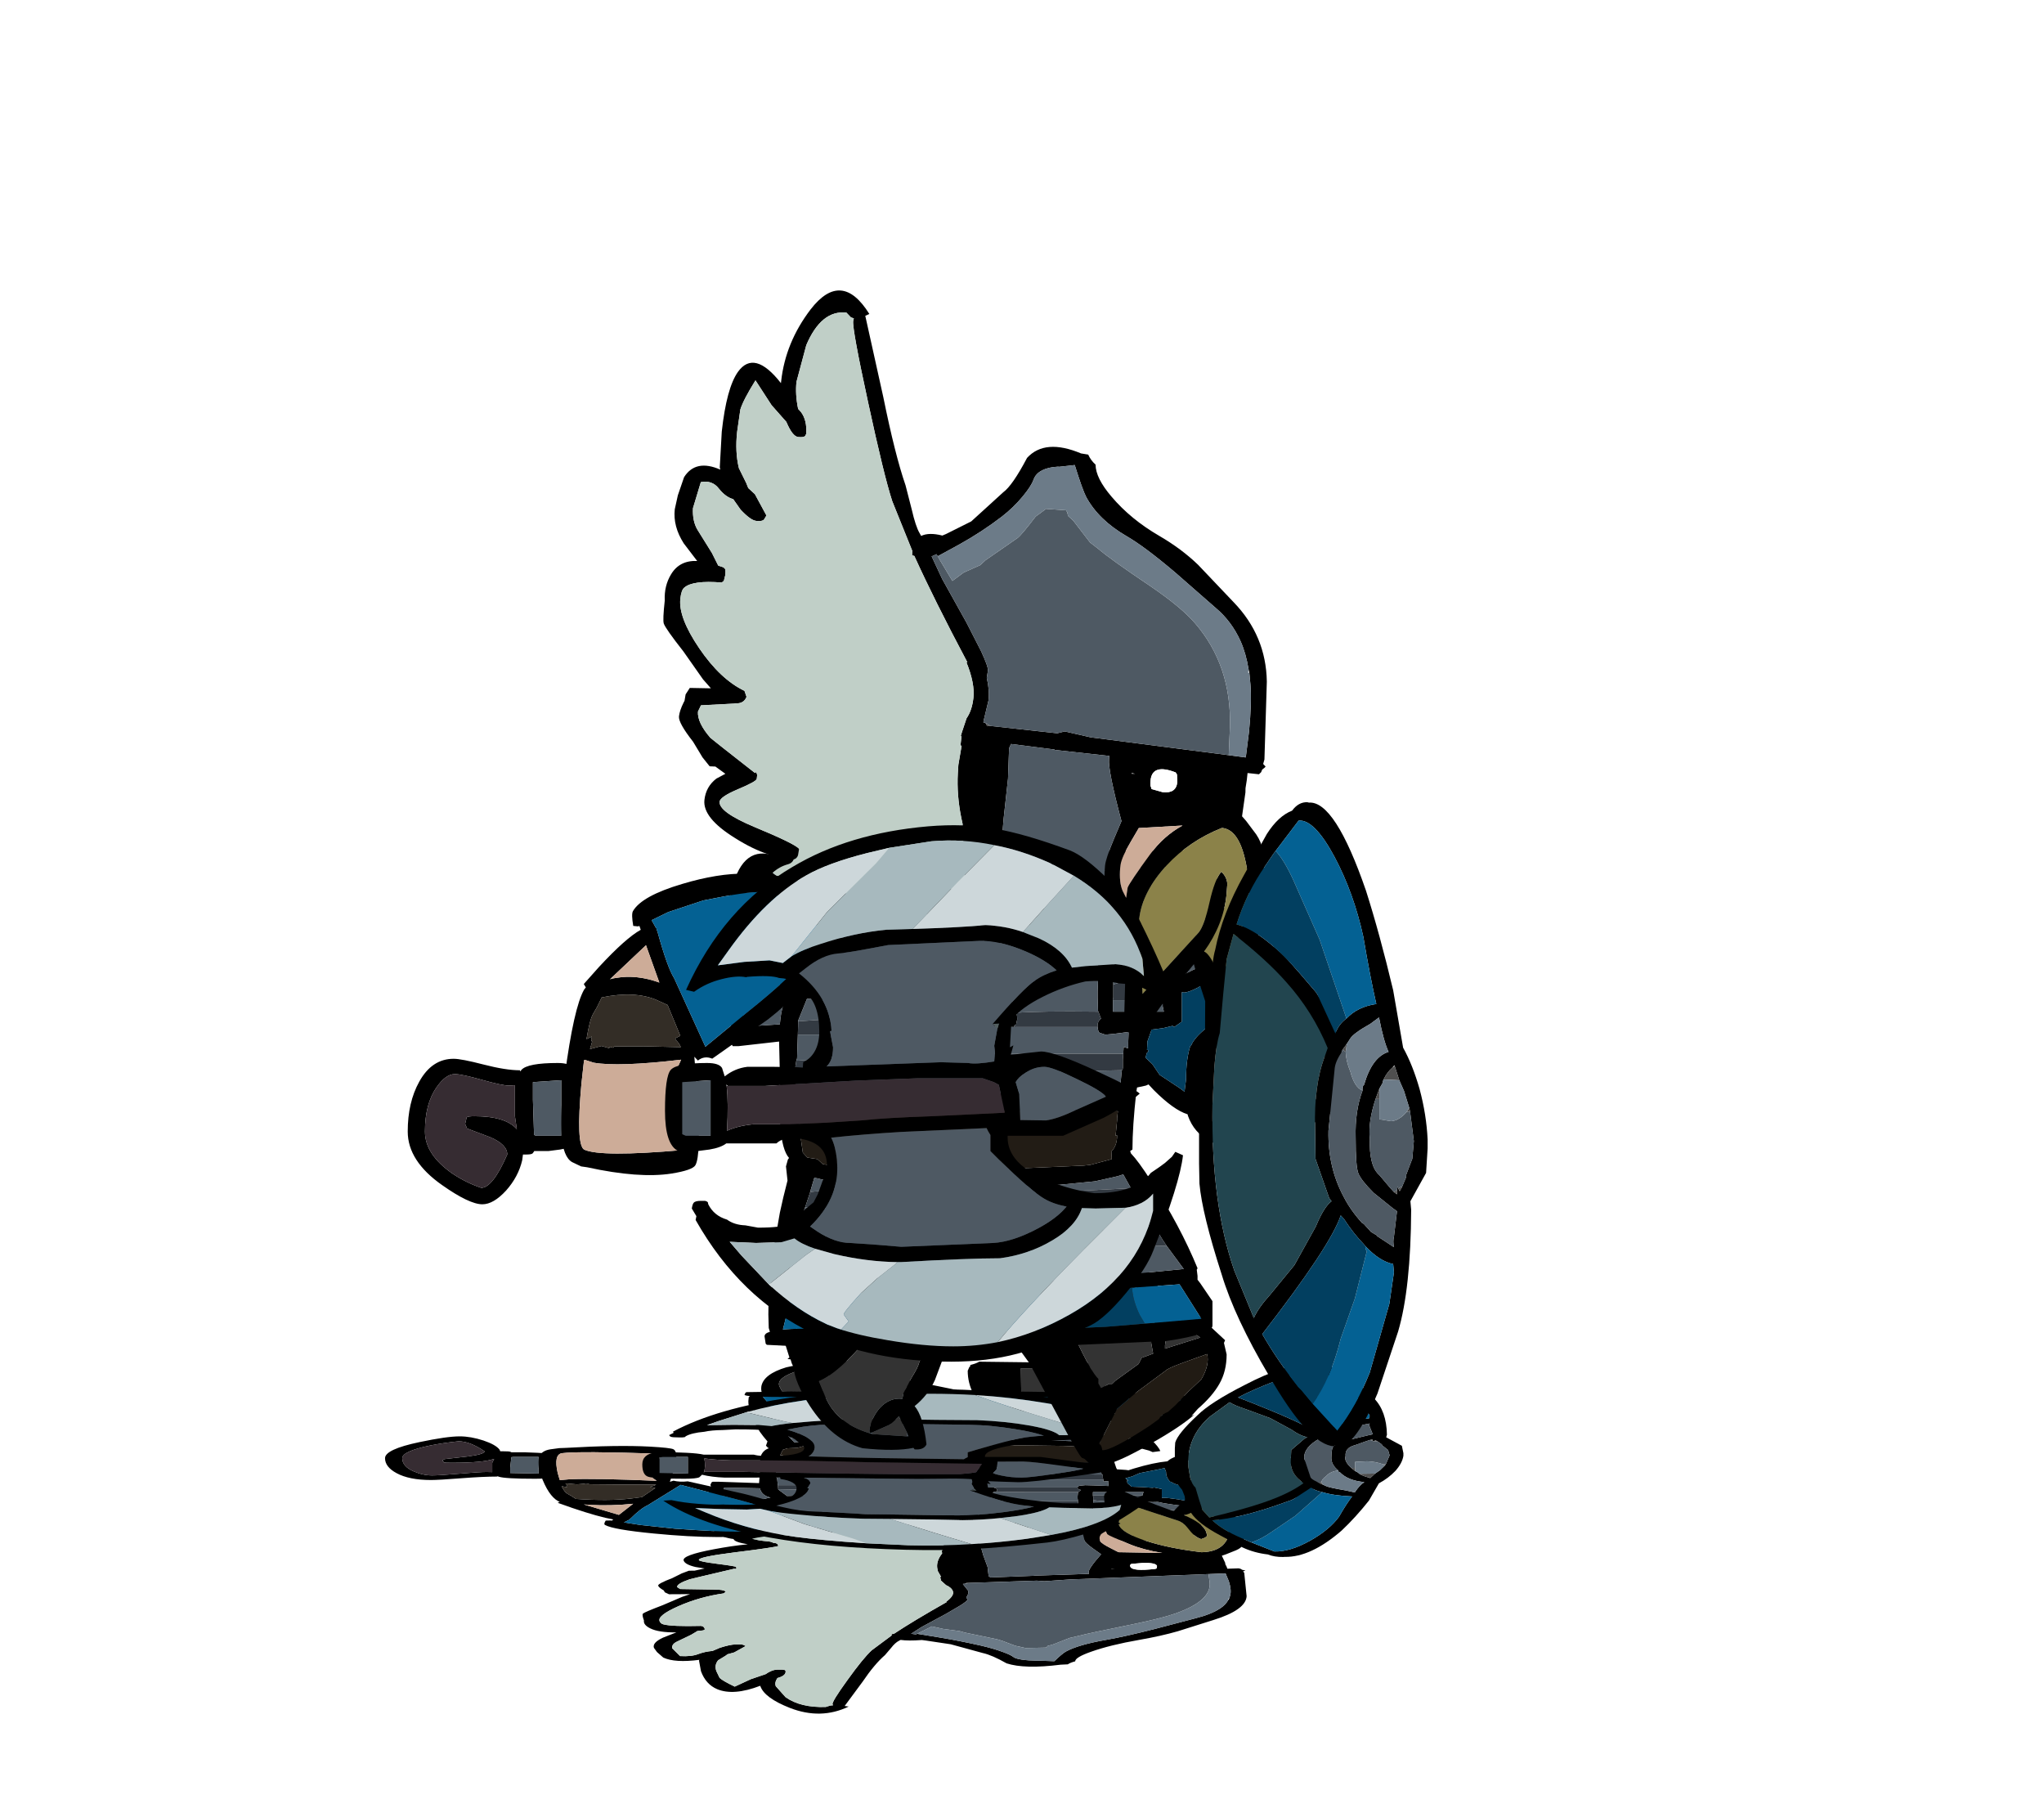 <?xml version="1.0" encoding="UTF-8" standalone="no"?>
<svg xmlns:ffdec="https://www.free-decompiler.com/flash" xmlns:xlink="http://www.w3.org/1999/xlink" ffdec:objectType="frame" height="235.6px" width="266.95px" xmlns="http://www.w3.org/2000/svg">
  <g transform="matrix(1.0, 0.0, 0.0, 1.0, 130.55, 188.6)">
    <filter id="filter0">
      <feOffset dx="3.536" dy="3.535" in="SourceGraphic" result="filterResult0"/>
      <feColorMatrix in="filterResult0" result="filterResult1" type="matrix" values="0 0 0 0 0.0,0 0 0 0 0.0,0 0 0 0 0.0,0 0 0 1 0"/>
      <feColorMatrix in="filterResult1" result="filterResult2" type="matrix" values="1 0 0 0 0,0 1 0 0 0,0 0 1 0 0,0 0 0 0.297 0"/>
    </filter>
    <use ffdec:characterId="419" filter="url(#filter0)" height="214.2" id="shadowMC" transform="matrix(1.0, 0.0, 0.0, -0.3, -130.55, 46.978)" width="260.8" xlink:href="#sprite0"/>
    <use ffdec:characterId="60" height="37.2" transform="matrix(1.0, 0.0, 0.0, 1.0, -28.05, -34.4)" width="57.7" xlink:href="#shape6"/>
    <use ffdec:characterId="9" height="66.5" transform="matrix(1.0, 0.0, 0.0, 1.0, -35.65, -78.5)" width="80.5" xlink:href="#shape1"/>
    <use ffdec:characterId="10" height="93.1" transform="matrix(0.993, 0.109, -0.109, 0.993, -39.166, -152.699)" width="82.3" xlink:href="#shape2"/>
    <use ffdec:characterId="11" height="84.15" transform="matrix(1.0, 0.0, 0.0, 1.0, 25.95, -83.9)" width="29.95" xlink:href="#shape3"/>
    <use ffdec:characterId="12" height="46.8" transform="matrix(0.866, 0.5, -0.5, 0.866, -41.355, -82.54)" width="25.3" xlink:href="#shape4"/>
    <use ffdec:characterId="13" height="101.25" transform="matrix(0.0, 1.0, -1.0, 0.0, 23.95, -80.85)" width="70.05" xlink:href="#shape5"/>
  </g>
  <defs>
    <g id="sprite0" transform="matrix(1.0, 0.0, 0.0, 1.0, 124.4, 188.6)">
      <use ffdec:characterId="17" height="34.0" transform="matrix(1.0, 0.0, 0.0, 1.0, -28.5, -32.05)" width="46.45" xlink:href="#shape0"/>
      <use ffdec:characterId="9" height="66.5" transform="matrix(1.0, 0.0, 0.0, 1.0, -35.65, -78.3)" width="80.5" xlink:href="#shape1"/>
      <use ffdec:characterId="10" height="93.1" transform="matrix(0.994, 0.109, -0.109, 0.994, -39.27, -154.751)" width="82.3" xlink:href="#shape2"/>
      <use ffdec:characterId="11" height="84.15" transform="matrix(1.0, 0.0, 0.0, 1.0, 25.4, -84.6)" width="29.95" xlink:href="#shape3"/>
      <use ffdec:characterId="12" height="46.8" transform="matrix(0.877, 0.479, -0.479, 0.877, -42.695, -83.679)" width="25.3" xlink:href="#shape4"/>
      <use ffdec:characterId="13" height="101.25" transform="matrix(0.0, 1.0, -1.0, 0.0, 23.6, -81.55)" width="70.05" xlink:href="#shape5"/>
    </g>
    <g id="shape0" transform="matrix(1.0, 0.0, 0.0, 1.0, 29.45, 30.75)">
      <path d="M12.95 -26.5 Q12.9 -23.45 13.5 -20.7 13.9 -18.95 14.5 -17.65 14.4 -14.35 15.15 -10.65 16.0 -6.45 16.0 -4.15 L16.0 -2.5 16.2 -2.15 Q17.0 -0.8 17.0 0.1 L16.85 1.0 14.95 1.1 -1.0 1.75 Q-1.45 0.85 -2.25 0.25 L-2.1 0.1 -2.3 -0.65 -2.5 -2.2 Q-2.5 -7.45 -1.75 -12.35 L-2.0 -12.1 Q-3.15 -10.95 -10.25 -6.35 L-13.55 -3.65 Q-15.4 -2.4 -17.55 -2.05 -17.3 -0.3 -18.75 3.05 -19.45 3.55 -20.45 2.85 L-20.45 2.65 Q-22.7 1.9 -26.2 -0.7 -29.15 -3.65 -29.45 -8.95 -29.6 -12.5 -28.75 -14.35 L-28.7 -15.0 -28.6 -15.4 -28.85 -15.65 -28.6 -15.7 -28.15 -17.65 -26.9 -18.3 -26.3 -18.3 -24.75 -18.95 -22.7 -19.4 Q-19.2 -20.1 -17.0 -22.3 L-15.95 -22.65 Q-12.55 -25.45 -9.55 -26.65 -3.2 -29.1 1.3 -24.6 L1.55 -24.35 Q3.4 -28.25 5.9 -29.95 8.6 -31.75 10.8 -29.6 L12.95 -26.5 M9.0 -1.4 L10.65 -4.2 Q11.5 -5.55 13.6 -5.2 L13.5 -7.7 12.95 -11.05 Q12.55 -13.2 12.5 -14.45 L12.45 -16.6 11.75 -16.5 4.5 -15.45 4.45 -1.1 5.85 -1.1 9.0 -1.05 9.05 -1.05 9.35 -1.05 9.0 -1.4 M14.0 -0.95 L13.2 -2.85 10.5 -1.05 14.0 -0.95 M-12.4 -15.5 Q-13.25 -14.75 -18.35 -12.85 -23.95 -10.75 -26.75 -11.15 L-27.05 -9.25 Q-27.7 -5.3 -24.4 -1.9 L-24.15 -1.65 Q-23.2 -0.7 -20.4 0.9 -20.35 0.85 -20.25 0.95 L-20.2 0.4 Q-19.95 -1.05 -20.0 -1.9 L-21.65 -1.55 -24.15 -1.85 Q-24.25 -1.85 -24.35 -1.95 L-23.9 -2.7 -21.7 -4.1 Q-19.8 -4.7 -18.55 -3.65 L-18.0 -4.3 Q-17.55 -4.75 -16.05 -5.45 -14.7 -6.2 -14.2 -6.7 L-11.9 -8.3 Q-10.1 -9.5 -9.6 -10.0 L-7.65 -11.35 Q-9.0 -11.9 -10.45 -13.35 L-12.3 -15.4 -12.35 -15.55 -12.4 -15.5" fill="#000000" fill-rule="evenodd" stroke="none"/>
      <path d="M9.0 -1.05 L9.0 -1.4 9.05 -1.05 9.0 -1.05" fill="#5b6171" fill-rule="evenodd" stroke="none"/>
      <path d="M9.0 -1.05 L5.85 -1.1 4.45 -1.1 4.5 -15.45 11.75 -16.5 12.45 -16.6 12.5 -14.45 Q12.55 -13.2 12.95 -11.05 L13.5 -7.7 13.6 -5.2 Q11.5 -5.55 10.65 -4.2 L9.0 -1.4 9.0 -1.05 M-24.4 -1.9 Q-27.7 -5.3 -27.05 -9.25 L-26.75 -11.15 Q-23.95 -10.75 -18.35 -12.85 -13.25 -14.75 -12.4 -15.5 L-12.3 -15.4 -10.45 -13.35 Q-9.0 -11.9 -7.65 -11.35 L-9.6 -10.0 Q-10.1 -9.5 -11.9 -8.3 L-14.2 -6.7 Q-14.7 -6.2 -16.05 -5.45 -17.55 -4.75 -18.0 -4.3 L-18.55 -3.65 Q-19.8 -4.7 -21.7 -4.1 L-23.9 -2.7 -24.35 -1.95 -24.4 -1.9 M14.0 -0.95 L10.5 -1.05 13.2 -2.85 14.0 -0.95 M-24.15 -1.85 L-21.65 -1.55 -20.0 -1.9 Q-19.95 -1.05 -20.2 0.4 L-20.4 0.9 Q-23.2 -0.7 -24.15 -1.65 L-24.15 -1.85" fill="#333333" fill-rule="evenodd" stroke="none"/>
    </g>
    <g id="shape1" transform="matrix(1.0, 0.0, 0.0, 1.0, 29.55, 23.5)">
      <path d="M-3.05 -20.95 L-3.05 -21.1 -3.0 -21.1 -3.05 -20.95" fill="#5b6171" fill-rule="evenodd" stroke="none"/>
      <path d="M18.85 -22.5 L31.05 -22.5 31.2 -22.95 Q31.9 -22.9 32.45 -22.5 L33.0 -22.5 33.25 -22.35 Q33.45 -22.25 33.45 -21.5 L33.45 -21.4 Q34.65 -19.5 35.15 -15.3 37.8 -12.9 42.3 -9.65 44.55 -7.7 45.6 -5.55 47.9 -4.05 49.4 -0.6 50.95 2.8 50.95 6.15 50.95 10.0 50.5 10.65 49.6 11.9 43.45 15.0 L42.7 14.75 Q41.25 16.5 38.95 16.5 32.25 16.5 30.7 12.1 L30.65 11.9 Q28.85 11.35 26.25 8.75 L25.55 8.0 25.2 8.15 24.05 8.4 23.95 9.0 Q23.45 13.5 23.45 16.5 L23.15 16.7 23.25 17.0 Q24.25 18.05 25.85 20.55 29.7 26.5 31.95 32.0 L31.85 32.2 31.95 33.0 31.95 33.5 32.3 33.95 33.9 36.3 33.9 39.05 33.9 39.5 Q33.9 40.6 27.9 41.5 L-6.35 43.0 -12.6 42.6 -24.3 42.0 -24.45 41.85 -24.6 40.9 Q-24.6 40.5 -23.9 40.3 L-24.05 39.8 -24.1 38.05 Q-24.1 35.8 -23.9 35.15 -23.75 34.55 -23.4 34.25 L-23.45 34.0 -23.8 34.0 -23.95 33.75 -24.1 32.75 -23.4 29.35 -22.6 24.75 -22.15 22.75 -21.6 20.55 -21.8 18.7 -21.55 17.8 -21.4 17.6 Q-22.3 16.6 -22.55 13.4 L-22.55 8.65 -22.7 2.4 -28.0 3.0 -28.05 3.0 -28.75 3.0 -28.9 2.75 -29.05 1.75 -29.0 0.95 -28.9 0.8 -29.4 -2.1 -29.55 -7.45 Q-29.55 -14.25 -29.0 -16.95 -27.7 -23.05 -23.75 -22.0 L-22.8 -22.2 -22.75 -22.25 Q-21.75 -22.8 -18.05 -22.75 L-15.65 -22.95 0.75 -23.0 1.45 -23.5 2.25 -21.95 7.15 -21.9 13.95 -21.5 15.95 -21.35 Q16.0 -22.15 16.25 -22.25 L18.85 -22.5 M32.8 -17.25 L32.75 -17.4 31.95 -19.65 31.65 -20.45 26.15 -20.35 19.7 -19.95 Q20.05 -19.65 19.55 -19.55 L19.8 -18.35 19.25 -18.45 19.55 -17.25 19.7 -16.65 19.8 -16.1 Q20.3 -13.7 20.95 -12.7 L20.95 -11.45 20.95 -9.0 20.95 -5.05 20.95 -3.25 20.9 -3.3 20.9 -3.0 20.9 -1.5 27.55 -1.5 27.4 -2.2 27.4 -3.0 27.4 -5.1 27.4 -5.45 Q27.95 -6.0 29.4 -5.8 29.95 -6.3 31.25 -6.9 L32.95 -7.65 32.95 -9.4 32.95 -11.5 32.95 -15.0 32.95 -16.25 32.9 -16.75 32.8 -17.1 32.8 -17.25 M18.3 -11.9 L18.15 -12.7 18.15 -12.8 18.05 -13.15 17.9 -14.1 Q17.45 -16.7 17.45 -17.95 L17.6 -18.75 3.3 -19.5 4.85 -15.05 5.25 -13.8 5.75 -12.05 5.95 -11.4 7.1 -7.25 7.45 -6.0 7.45 -5.5 7.45 -4.4 7.65 -3.45 7.9 -1.5 7.95 -1.5 8.2 -1.35 Q8.4 -1.25 8.4 -0.5 L8.25 0.2 Q8.05 0.2 7.95 0.5 L5.65 0.45 0.5 1.1 -2.1 2.0 -2.85 1.85 -3.05 1.5 -3.9 1.05 -4.65 0.25 -5.4 -1.0 -5.45 -1.0 -5.8 -1.7 -6.75 -4.2 -12.2 -3.6 -12.6 -3.5 -12.75 -3.55 -14.7 -3.5 -14.8 -3.45 -15.95 -2.7 -15.95 -3.0 -16.8 -3.0 -19.05 -3.2 -20.0 -0.85 -20.2 -0.35 -20.2 -0.25 -20.2 -0.2 -20.25 1.5 -20.35 4.6 -20.45 4.9 -20.6 5.9 -20.4 6.7 -20.45 6.7 -20.45 7.0 -20.55 8.4 -20.45 10.1 Q-20.3 9.85 -19.85 9.75 L-9.1 9.25 Q-9.1 9.05 1.1 9.1 11.7 9.15 21.75 9.45 L22.05 6.2 22.05 6.15 22.15 6.15 22.2 5.8 22.2 5.6 22.2 5.5 22.2 5.25 22.2 4.85 22.2 4.7 22.25 4.0 22.3 3.1 22.9 3.3 22.9 2.5 22.95 1.15 21.0 1.4 19.9 1.5 19.15 1.25 Q18.95 1.1 18.9 0.5 L18.9 0.4 18.9 0.25 Q18.9 -0.25 19.35 -0.6 L19.3 -0.7 19.0 -1.5 18.95 -1.6 18.9 -3.35 18.9 -4.2 18.95 -5.5 18.95 -7.2 18.95 -7.45 18.95 -7.5 18.3 -11.9 M1.8 -18.0 L0.9 -19.3 0.5 -21.0 -2.3 -20.95 -3.0 -21.1 -3.05 -21.1 -3.05 -20.95 -8.75 -20.85 -18.4 -20.5 Q-17.2 -19.25 -16.25 -17.0 L-15.55 -15.0 -15.05 -13.15 -14.55 -10.8 -14.4 -10.15 -14.3 -9.6 -14.25 -9.15 -14.2 -8.85 -14.15 -8.5 -13.85 -5.95 -13.85 -5.85 -13.45 -6.0 -5.55 -6.5 -5.15 -5.6 Q-4.6 -5.15 -4.1 -4.0 L-3.85 -3.65 -3.75 -3.5 -1.95 -0.35 Q-0.5 -1.15 2.4 -1.25 L5.45 -1.45 5.4 -1.6 5.4 -2.4 5.2 -2.4 5.1 -3.7 5.05 -4.4 5.05 -4.5 5.05 -4.75 5.05 -4.85 4.95 -5.95 4.9 -6.5 4.55 -9.45 4.45 -9.75 3.95 -11.0 3.8 -11.5 3.7 -11.75 Q3.55 -13.75 2.65 -15.65 L2.25 -16.45 2.2 -16.75 2.2 -16.85 1.8 -18.0 M29.9 -4.05 L29.9 -0.2 29.55 0.05 28.9 0.5 28.7 0.35 27.45 0.65 25.9 0.85 25.9 1.0 25.4 2.4 25.4 2.6 25.35 3.5 25.4 3.5 25.55 3.5 25.5 3.75 25.35 3.85 25.15 4.5 26.05 5.35 27.0 6.75 29.65 8.5 30.25 8.95 30.45 7.35 Q30.45 4.7 31.0 3.0 L31.1 2.95 Q31.5 1.95 32.9 0.8 34.5 -0.45 35.9 -1.0 L36.25 -0.85 36.5 -1.25 37.0 -2.1 Q38.7 -2.25 40.3 -1.6 41.8 -1.3 43.0 -0.45 43.1 -1.2 44.0 -2.0 L44.4 -2.3 Q44.0 -5.45 38.95 -9.55 36.65 -11.4 35.35 -12.7 L35.45 -5.95 34.4 -5.95 33.95 -5.85 32.9 -5.2 32.0 -4.65 Q30.75 -4.0 30.15 -4.0 L29.9 -4.05 M46.85 0.35 L46.75 0.2 46.45 0.5 46.15 0.45 45.45 2.3 44.85 2.45 44.95 4.4 Q44.95 8.6 44.45 10.8 L43.95 12.5 45.7 11.3 Q48.95 9.15 48.95 6.5 48.95 4.45 46.85 0.35 M41.45 1.3 L40.85 0.9 39.75 0.25 36.65 0.55 35.1 2.3 32.75 4.55 Q32.45 5.75 32.45 7.5 32.45 9.65 32.7 10.85 L32.95 11.0 32.85 11.25 32.95 11.55 Q34.2 14.25 38.6 14.25 41.4 14.25 42.45 9.5 L42.95 4.75 42.25 2.8 41.45 1.3 M-19.9 11.7 L-20.1 12.9 -19.85 14.05 -19.55 14.6 -19.95 14.45 -19.6 16.9 -19.0 17.55 -17.7 17.75 -17.0 18.4 -14.45 18.85 -0.4 19.25 9.0 18.95 17.05 18.6 17.95 18.5 20.75 17.75 20.7 16.8 20.7 16.75 Q21.45 16.0 21.45 14.65 L21.25 14.7 21.45 12.65 21.45 12.4 21.55 11.5 -19.9 11.5 -20.3 11.5 -20.3 11.7 -19.9 11.7 M26.6 27.0 L25.1 24.65 24.4 23.45 23.25 21.55 22.25 19.75 21.45 20.0 18.55 20.65 13.95 21.1 -0.3 21.5 -11.05 21.1 -14.6 20.9 -15.75 20.75 -17.75 20.25 -18.1 20.2 -18.65 22.05 -18.65 22.1 -19.3 24.05 -20.55 27.55 -20.6 27.8 -20.65 28.1 -20.65 28.15 -20.65 28.45 -20.7 28.65 -20.85 30.0 -20.95 30.9 -21.4 32.65 -21.45 33.05 -21.4 33.05 -16.05 33.1 -12.9 33.15 3.35 33.75 Q13.75 33.75 18.3 33.4 L19.7 33.25 19.85 33.2 20.05 33.2 24.45 32.65 30.15 32.1 27.9 29.05 27.4 28.3 26.6 27.0 M26.05 39.15 L31.35 38.7 31.85 38.65 31.95 38.65 32.45 38.6 30.9 36.15 29.6 34.1 23.95 34.5 23.6 34.55 23.4 34.55 22.35 34.6 3.45 36.0 -7.0 36.05 Q-10.35 35.95 -11.05 35.3 -11.2 35.15 -16.1 35.25 L-16.4 35.25 -21.1 35.4 -21.6 37.6 -22.2 40.0 Q-20.15 39.8 -16.25 40.0 L-15.6 40.0 -6.45 40.75 19.95 39.65 26.05 39.15 M-23.95 -20.15 Q-27.0 -18.15 -27.45 -15.55 -27.75 -13.75 -27.55 -9.7 -27.9 -7.25 -27.65 -3.85 L-27.25 0.45 -22.6 0.15 Q-22.35 -3.05 -21.2 -3.9 -23.25 -5.05 -23.95 -7.5 -24.35 -8.9 -24.25 -10.6 L-24.05 -12.1 -23.8 -16.8 Q-23.35 -18.9 -22.1 -19.5 L-23.95 -20.15" fill="#000000" fill-rule="evenodd" stroke="none"/>
      <path d="M46.45 0.5 L46.85 0.35 Q48.95 4.45 48.95 6.5 48.95 9.15 45.7 11.3 L43.95 12.5 44.45 10.8 Q44.95 8.6 44.95 4.4 L44.85 2.45 45.45 2.3 46.15 0.45 46.45 0.5 M41.45 1.3 L42.25 2.8 42.95 4.75 42.45 9.5 Q41.4 14.25 38.6 14.25 34.2 14.25 32.95 11.55 L32.85 11.25 32.95 11.0 32.7 10.85 Q32.45 9.65 32.45 7.5 32.45 5.75 32.75 4.55 L35.1 2.3 36.65 0.55 39.75 0.25 40.85 0.9 41.45 1.3" fill="#cdac98" fill-rule="evenodd" stroke="none"/>
      <path d="M-19.9 11.5 L-19.9 11.7 -20.3 11.7 -20.3 11.5 -19.9 11.5" fill="#11100f" fill-rule="evenodd" stroke="none"/>
      <path d="M23.4 34.55 L23.6 34.55 23.95 34.5 29.6 34.1 30.9 36.15 32.45 38.6 31.95 38.65 31.85 38.65 31.35 38.7 26.05 39.15 25.05 39.2 24.4 38.1 Q23.5 36.25 23.4 34.55 M-16.25 40.0 Q-20.15 39.8 -22.2 40.0 L-21.6 37.6 -21.1 35.4 -16.4 35.25 -16.1 35.25 -16.1 37.0 Q-16.1 38.75 -16.25 40.0" fill="#046193" fill-rule="evenodd" stroke="none"/>
      <path d="M29.9 -4.05 L30.15 -4.0 Q30.75 -4.0 32.0 -4.65 L32.9 -5.2 33.95 -5.85 34.4 -5.95 35.45 -5.95 35.35 -12.7 Q36.65 -11.4 38.95 -9.55 44.0 -5.45 44.4 -2.3 L44.0 -2.0 Q43.1 -1.2 43.0 -0.45 41.8 -1.3 40.3 -1.6 38.7 -2.25 37.0 -2.1 L36.5 -1.25 36.25 -0.85 35.9 -1.0 Q34.5 -0.45 32.9 0.8 31.5 1.95 31.1 2.95 L31.0 3.0 Q30.45 4.7 30.45 7.35 L30.25 8.95 29.65 8.5 27.0 6.75 26.05 5.35 25.15 4.5 25.35 3.85 25.5 3.75 25.55 3.5 25.4 3.5 25.35 3.5 25.4 2.6 25.4 2.4 25.9 1.0 25.9 0.85 27.45 0.65 28.7 0.35 28.9 0.5 29.55 0.05 29.9 -0.2 29.9 -4.05 M23.4 34.55 Q23.5 36.25 24.4 38.1 L25.05 39.2 26.05 39.15 19.95 39.65 -6.45 40.75 -15.6 40.0 -16.25 40.0 Q-16.1 38.75 -16.1 37.0 L-16.1 35.25 Q-11.2 35.15 -11.05 35.3 -10.35 35.95 -7.0 36.05 L3.45 36.0 22.35 34.6 23.4 34.55" fill="#023f60" fill-rule="evenodd" stroke="none"/>
      <path d="M-21.4 33.05 L-21.45 33.05 -21.4 32.65 -21.4 33.05" fill="#942403" fill-rule="evenodd" stroke="none"/>
      <path d="M19.55 -17.25 L19.25 -18.45 19.8 -18.35 19.55 -19.55 Q20.05 -19.65 19.7 -19.95 L26.15 -20.35 31.65 -20.45 31.95 -19.65 32.75 -17.4 32.8 -17.25 32.7 -17.45 23.15 -18.25 Q20.85 -18.1 19.55 -17.25 M32.95 -15.0 L32.95 -11.5 20.95 -11.45 20.95 -12.7 Q20.3 -13.7 19.8 -16.1 21.35 -15.4 23.6 -15.75 27.0 -16.3 29.9 -15.0 L32.95 -15.0 M32.95 -9.4 L32.95 -7.65 31.25 -6.9 Q29.95 -6.3 29.4 -5.8 27.95 -6.0 27.4 -5.45 L27.4 -5.1 27.35 -5.1 22.25 -5.45 20.95 -5.05 20.95 -9.0 28.9 -9.0 31.7 -9.35 32.95 -9.4 M27.4 -3.0 L27.4 -2.2 27.55 -1.5 20.9 -1.5 20.9 -3.0 27.4 -3.0 M18.3 -11.9 L18.95 -7.5 Q9.95 -7.6 7.2 -7.25 L7.1 -7.25 5.95 -11.4 5.75 -12.05 5.95 -11.4 8.4 -11.0 Q14.65 -11.0 18.3 -11.9 M18.95 -5.5 L18.9 -4.2 18.9 -3.35 18.95 -1.6 19.0 -1.5 18.95 -1.5 Q11.45 -1.6 8.2 -1.35 L7.95 -1.5 7.9 -1.5 7.65 -3.45 7.45 -4.4 7.45 -5.5 18.95 -5.5 M18.9 0.5 Q18.95 1.1 19.15 1.25 L19.9 1.5 21.0 1.4 22.95 1.15 22.9 2.5 22.9 3.3 22.3 3.1 22.25 4.0 -11.6 4.0 -11.6 4.25 -20.35 4.9 -20.45 4.9 -20.35 4.6 -20.25 1.5 -13.1 1.5 -7.3 1.15 -3.9 1.05 -3.05 1.5 -2.85 1.85 -2.1 2.0 0.5 1.1 5.65 0.45 5.7 0.5 7.95 0.5 18.9 0.5 M22.05 6.15 L22.05 6.2 21.75 9.45 Q11.7 9.15 1.1 9.1 -9.1 9.05 -9.1 9.25 L-19.85 9.75 Q-20.3 9.85 -20.45 10.1 L-20.55 8.4 -20.45 7.0 -12.6 7.0 Q-1.1 6.6 21.8 6.15 L22.05 6.15 M-20.2 -0.2 L-20.2 -0.25 -20.2 -0.35 -20.0 -0.85 -19.05 -3.2 -16.8 -3.0 -15.95 -3.0 -15.95 -2.7 -14.8 -3.45 -14.7 -3.5 -12.75 -3.55 -12.6 -3.5 -12.2 -3.6 -6.75 -4.2 -5.8 -1.7 -5.45 -1.0 -12.6 -0.75 -20.1 -0.25 -20.2 -0.2 M5.25 -13.8 L4.85 -15.05 3.3 -19.5 17.6 -18.75 17.45 -17.95 Q17.45 -16.7 17.9 -14.1 L16.45 -14.0 9.45 -13.75 6.65 -13.8 5.25 -13.8 M-3.0 -21.1 L-2.3 -20.95 0.5 -21.0 0.9 -19.3 1.8 -18.0 Q-10.1 -18.0 -10.1 -17.75 -14.7 -17.75 -16.25 -17.0 -17.2 -19.25 -18.4 -20.5 L-8.75 -20.85 -3.05 -20.95 -3.0 -21.1 M2.65 -15.65 Q3.55 -13.75 3.7 -11.75 L3.8 -11.5 3.7 -11.5 Q-6.6 -11.5 -6.6 -11.25 L-14.55 -10.8 -15.05 -13.15 -15.55 -15.0 -12.6 -15.0 -3.8 -15.45 2.65 -15.65 M4.55 -9.45 L4.9 -6.5 4.95 -5.95 4.9 -6.45 -3.5 -6.0 -5.15 -5.6 -5.55 -6.5 -13.45 -6.0 -13.85 -5.85 -13.85 -5.95 -14.15 -8.5 -10.6 -8.5 4.55 -9.45 M5.05 -4.4 L5.1 -3.7 5.2 -2.4 5.4 -2.4 5.4 -1.6 5.45 -1.45 2.4 -1.25 Q-0.5 -1.15 -1.95 -0.35 L-3.75 -3.5 -2.1 -3.5 5.05 -4.4 M24.4 23.45 L25.1 24.65 26.6 27.0 15.65 27.05 13.4 27.25 -17.35 27.85 -20.65 28.1 -20.6 27.8 -20.55 27.55 -19.3 24.05 2.4 25.0 Q14.05 25.0 16.7 24.05 L24.4 23.45 M27.9 29.05 L30.15 32.1 24.45 32.65 20.05 33.2 19.85 33.2 19.7 33.25 18.3 33.4 Q13.75 33.75 3.35 33.75 L-12.9 33.15 -16.05 33.1 -21.4 33.05 -21.4 32.65 -20.95 30.9 -20.85 30.0 -20.9 30.5 -18.1 30.5 27.9 29.05 M-18.65 22.05 L-18.1 20.2 -17.75 20.25 -15.75 20.75 -14.6 20.9 -11.05 21.1 -0.3 21.5 13.95 21.1 18.55 20.65 21.45 20.0 22.25 19.75 23.25 21.55 11.45 22.15 2.05 22.75 -12.1 22.0 Q-16.5 21.75 -18.65 22.05 M-23.95 -20.15 L-22.1 -19.5 Q-23.35 -18.9 -23.8 -16.8 L-24.05 -12.1 -24.25 -10.6 Q-24.35 -8.9 -23.95 -7.5 -23.25 -5.05 -21.2 -3.9 -22.35 -3.05 -22.6 0.15 L-27.25 0.45 -27.65 -3.85 Q-27.9 -7.25 -27.55 -9.7 -27.75 -13.75 -27.45 -15.55 -27.0 -18.15 -23.95 -20.15" fill="#4e5963" fill-rule="evenodd" stroke="none"/>
      <path d="M19.55 -17.25 Q20.85 -18.1 23.15 -18.25 L32.7 -17.45 32.8 -17.25 32.8 -17.1 32.9 -16.75 32.95 -16.25 32.95 -15.0 29.9 -15.0 Q27.0 -16.3 23.6 -15.75 21.35 -15.4 19.8 -16.1 L19.7 -16.65 19.55 -17.25 M32.95 -11.5 L32.95 -9.4 31.7 -9.35 28.9 -9.0 20.95 -9.0 20.95 -11.45 32.95 -11.5 M27.4 -5.1 L27.4 -3.0 20.9 -3.0 20.9 -3.3 20.95 -3.25 20.95 -5.05 22.25 -5.45 27.35 -5.1 27.4 -5.1 M17.9 -14.1 L18.05 -13.15 18.15 -12.8 18.15 -12.7 18.3 -11.9 Q14.65 -11.0 8.4 -11.0 L5.95 -11.4 5.75 -12.05 5.25 -13.8 6.65 -13.8 9.45 -13.75 16.45 -14.0 17.9 -14.1 M18.95 -7.5 L18.95 -7.45 18.95 -7.2 18.95 -5.5 7.45 -5.5 7.45 -6.0 7.1 -7.25 7.2 -7.25 Q9.95 -7.6 18.95 -7.5 M19.0 -1.5 L19.3 -0.7 19.35 -0.6 Q18.9 -0.25 18.9 0.25 L18.9 0.4 18.9 0.5 7.95 0.5 5.7 0.5 5.65 0.45 7.95 0.5 Q8.05 0.2 8.25 0.2 L8.4 -0.5 Q8.4 -1.25 8.2 -1.35 11.45 -1.6 18.95 -1.5 L19.0 -1.5 M22.25 4.0 L22.2 4.7 22.2 4.85 22.2 5.25 22.2 5.5 22.2 5.6 22.2 5.8 22.15 6.15 22.05 6.15 21.8 6.15 Q-1.1 6.6 -12.6 7.0 L-20.45 7.0 -20.45 6.7 -20.4 6.7 -20.6 5.9 -20.45 4.9 -20.35 4.9 -11.6 4.25 -11.6 4.0 22.25 4.0 M-20.25 1.5 L-20.2 -0.2 -20.1 -0.25 -12.6 -0.75 -5.45 -1.0 -5.4 -1.0 -4.65 0.25 -3.9 1.05 -7.3 1.15 -13.1 1.5 -20.25 1.5 M1.8 -18.0 L2.2 -16.85 2.2 -16.75 2.25 -16.45 2.65 -15.65 -3.8 -15.45 -12.6 -15.0 -15.55 -15.0 -16.25 -17.0 Q-14.7 -17.75 -10.1 -17.75 -10.1 -18.0 1.8 -18.0 M3.8 -11.5 L3.95 -11.0 4.45 -9.75 4.55 -9.45 -10.6 -8.5 -14.15 -8.5 -14.2 -8.85 -14.25 -9.15 -14.3 -9.6 -14.4 -10.15 -14.55 -10.8 -6.6 -11.25 Q-6.6 -11.5 3.7 -11.5 L3.8 -11.5 M4.95 -5.95 L5.05 -4.85 5.05 -4.75 5.05 -4.5 5.05 -4.4 -2.1 -3.5 -3.75 -3.5 -3.85 -3.65 -4.1 -4.0 Q-4.6 -5.15 -5.15 -5.6 L-3.5 -6.0 4.9 -6.45 4.95 -5.95 M24.4 23.45 L16.7 24.05 Q14.05 25.0 2.4 25.0 L-19.3 24.05 -18.65 22.1 -18.65 22.05 Q-16.5 21.75 -12.1 22.0 L2.05 22.75 11.45 22.15 23.25 21.55 24.4 23.45 M-20.65 28.1 L-17.35 27.85 13.4 27.25 15.65 27.05 26.6 27.0 27.4 28.3 27.9 29.05 -18.1 30.5 -20.9 30.5 -20.85 30.0 -20.7 28.65 -20.65 28.45 -20.65 28.15 -20.65 28.1" fill="#333a42" fill-rule="evenodd" stroke="none"/>
      <path d="M-19.9 11.5 L21.55 11.5 21.45 12.4 21.45 12.65 21.25 14.7 21.45 14.65 Q21.45 16.0 20.7 16.75 L20.7 16.8 20.75 17.75 17.95 18.5 17.05 18.6 9.0 18.95 -0.4 19.25 -14.45 18.85 -17.0 18.4 -17.7 17.75 -19.0 17.55 -19.6 16.9 -19.95 14.45 -19.55 14.6 -19.85 14.05 -20.1 12.9 -19.9 11.7 -19.9 11.5" fill="#221c15" fill-rule="evenodd" stroke="none"/>
    </g>
    <g id="shape2" transform="matrix(1.0, 0.0, 0.0, 1.0, 47.6, 55.15)">
      <path d="M5.45 -37.35 Q5.85 -36.65 6.55 -36.15 6.75 -34.4 9.1 -32.2 11.9 -29.55 15.85 -27.8 18.9 -26.45 21.3 -24.6 L26.45 -20.25 Q31.15 -16.35 31.9 -10.4 L32.7 -0.25 32.6 0.35 32.95 0.65 32.85 0.8 32.55 1.1 32.45 1.45 32.2 1.75 30.7 1.75 30.7 2.7 30.65 3.75 30.7 4.3 30.6 7.45 31.2 8.0 32.7 9.6 Q33.5 10.55 33.7 11.45 L34.45 15.3 34.7 18.5 Q34.7 22.7 33.5 26.85 31.85 32.6 31.2 37.25 30.85 37.7 30.2 37.95 28.95 37.2 28.8 35.35 L28.45 32.0 27.1 29.0 26.45 27.35 Q22.2 33.8 20.7 37.25 20.35 37.7 19.7 37.95 18.2 36.8 18.05 34.0 L17.7 29.75 Q17.0 27.6 16.8 24.55 L10.75 25.0 5.6 24.6 5.35 24.65 Q-0.8 24.3 -1.85 22.5 L-2.15 21.75 -2.35 21.75 -2.75 21.75 -3.05 22.5 Q-3.8 23.75 -5.45 24.45 L-21.75 25.5 Q-27.95 25.35 -30.5 23.8 -32.0 22.9 -32.0 21.55 -32.0 20.25 -30.4 19.15 -32.55 18.7 -35.0 17.5 -39.5 15.35 -39.5 13.0 -39.5 11.25 -38.25 10.05 L-37.15 9.3 -38.55 8.5 -39.3 8.55 -40.35 7.5 -41.8 5.6 Q-44.0 3.35 -44.0 2.5 -44.0 1.75 -43.6 0.65 L-43.5 0.4 -43.45 -0.45 -43.0 -1.35 -40.25 -1.6 -41.4 -2.65 -44.35 -6.0 Q-47.0 -8.7 -47.3 -9.35 -47.5 -9.8 -47.5 -12.35 -47.8 -14.25 -47.05 -15.85 -46.15 -17.8 -43.85 -17.95 L-45.85 -20.05 Q-47.5 -22.1 -47.5 -24.35 L-47.3 -26.2 -46.75 -28.65 Q-45.5 -31.2 -42.15 -30.15 L-42.25 -30.45 -42.5 -35.1 Q-42.5 -40.85 -41.25 -43.1 -39.45 -46.3 -35.5 -42.25 L-35.5 -42.5 Q-35.5 -47.6 -32.7 -52.25 -29.25 -57.9 -25.0 -52.5 L-25.5 -52.2 -22.0 -41.9 Q-19.65 -34.55 -17.85 -30.75 L-16.7 -27.7 Q-15.95 -25.55 -15.35 -24.75 L-15.1 -24.4 Q-14.15 -25.0 -12.35 -24.75 L-11.9 -25.0 -8.8 -27.0 -6.9 -29.15 -5.05 -31.25 Q-3.95 -32.25 -2.45 -36.05 -0.4 -38.85 4.5 -37.4 L5.45 -37.35 M29.35 -11.75 Q28.8 -13.75 27.9 -15.3 26.45 -17.75 24.2 -19.25 L18.4 -23.3 Q14.1 -26.2 11.6 -27.3 7.75 -29.0 5.8 -31.8 5.2 -32.7 3.85 -35.8 L1.85 -35.35 1.7 -35.35 Q0.45 -35.15 -0.3 -34.65 -1.1 -34.15 -1.3 -33.3 -1.5 -32.45 -2.45 -31.0 -3.5 -29.4 -4.9 -28.05 -7.25 -25.8 -10.0 -23.85 -10.7 -23.35 -12.65 -22.0 L-12.85 -22.25 -13.25 -22.0 -13.45 -21.9 -11.75 -19.1 -7.95 -13.75 -5.65 -10.25 Q-4.5 -8.35 -4.5 -7.85 L-4.55 -6.9 Q-4.0 -5.35 -4.0 -4.0 L-4.35 -1.25 -4.35 -1.05 -4.15 -1.05 -3.95 -0.9 -3.85 -0.65 -3.4 -0.7 5.4 -0.7 6.35 -1.05 9.8 -0.65 28.0 -0.3 28.05 -0.3 30.1 -0.25 30.25 -0.25 30.25 -0.55 30.3 -3.65 Q30.25 -7.5 29.8 -9.85 L29.5 -11.3 29.35 -11.75 M21.7 3.95 L21.55 2.95 21.35 2.7 Q18.2 1.85 18.2 4.05 18.2 4.8 18.35 4.95 L18.45 5.2 19.95 5.45 Q21.7 5.45 21.7 3.95 M28.7 14.95 Q29.5 15.55 29.65 16.45 L29.7 17.95 Q29.7 21.85 27.6 25.55 28.25 25.8 29.05 27.05 L30.1 28.95 31.7 23.7 Q32.7 20.6 32.7 18.45 32.45 15.2 31.5 12.7 30.2 9.2 28.15 9.25 24.1 11.4 21.5 14.9 18.7 18.7 18.7 22.25 L18.7 22.45 19.0 22.8 18.8 23.3 19.45 27.3 20.2 31.95 26.6 23.2 Q27.25 22.25 27.6 19.1 27.95 16.0 28.7 14.95 M15.65 3.4 L15.65 3.5 16.1 3.45 15.65 3.4 M12.5 1.5 L5.3 1.5 5.3 1.45 -0.45 1.35 -0.6 1.8 -0.65 1.85 -0.35 5.9 -0.35 11.1 -0.2 17.2 Q0.15 19.7 1.1 21.25 L1.25 21.15 1.5 21.1 1.5 21.25 1.65 21.3 1.8 21.5 2.75 21.5 Q3.45 22.0 4.75 22.0 L5.05 22.15 10.65 22.75 15.5 22.25 15.5 22.2 13.6 18.75 13.5 15.8 Q13.5 14.85 14.25 12.3 L15.0 9.8 Q12.5 3.35 12.5 1.9 L12.5 1.5 M16.5 12.35 Q15.55 14.45 15.5 15.5 L15.5 15.65 15.5 15.9 Q15.55 17.8 16.15 18.85 L16.7 19.7 16.75 18.35 Q16.95 17.6 19.2 13.7 20.7 11.1 23.0 9.5 L17.35 10.45 16.5 12.35 M-7.3 -8.65 Q-12.5 -16.3 -15.7 -21.7 L-16.0 -21.75 -16.05 -22.35 -19.35 -28.5 Q-20.8 -31.7 -23.9 -41.0 -27.0 -50.25 -27.0 -51.35 L-26.95 -51.7 -27.35 -51.8 -28.0 -52.35 Q-31.3 -52.35 -32.75 -47.55 L-33.5 -42.65 Q-33.5 -41.0 -32.9 -39.15 L-32.5 -38.8 Q-31.55 -37.8 -31.5 -36.0 L-31.6 -35.75 Q-31.75 -35.5 -32.5 -35.5 -33.25 -35.5 -34.25 -37.3 L-34.75 -37.75 -36.4 -39.25 -38.85 -42.25 Q-40.15 -39.55 -40.4 -38.25 L-40.5 -35.3 Q-40.5 -32.65 -39.75 -30.6 L-38.6 -28.8 -38.25 -28.15 -37.3 -27.45 -35.5 -24.85 -35.75 -24.3 Q-35.95 -24.0 -36.75 -24.0 -37.5 -24.0 -38.95 -25.25 L-40.05 -26.5 Q-41.05 -26.65 -42.05 -27.65 -43.05 -28.7 -44.5 -28.25 L-45.15 -24.75 Q-45.05 -23.05 -44.25 -22.0 L-42.05 -19.2 -41.05 -17.65 -40.35 -17.5 -40.15 -17.35 Q-40.0 -17.25 -40.0 -16.5 L-40.1 -15.75 -40.35 -15.5 Q-44.15 -15.4 -45.15 -14.3 -45.5 -13.95 -45.5 -12.8 -45.5 -10.35 -42.35 -6.65 -39.15 -2.9 -35.85 -1.75 L-35.5 -1.0 Q-35.75 -0.05 -36.85 0.0 L-37.0 0.05 -41.3 0.75 -41.6 1.6 Q-41.55 3.05 -39.6 4.85 L-37.7 6.05 -33.35 8.75 -33.15 8.65 -33.0 9.0 -33.0 9.1 -33.0 9.5 Q-33.0 9.85 -35.25 11.1 -37.5 12.35 -37.5 13.0 -37.5 14.35 -32.6 15.8 -27.1 17.4 -26.5 18.0 L-26.55 18.85 Q-26.65 19.3 -27.05 19.45 -27.2 19.95 -27.7 20.15 -28.85 20.6 -29.6 21.5 -28.15 22.45 -25.1 22.9 L-20.75 23.25 -13.85 22.3 -6.65 21.1 -6.5 21.0 -6.3 21.05 -6.0 21.0 -5.7 21.05 Q-4.85 20.25 -4.6 19.1 L-4.75 18.35 -5.05 17.6 -5.0 16.1 -5.55 13.3 -5.6 12.45 -5.75 12.0 -5.85 11.7 Q-6.8 8.75 -6.95 5.9 L-7.0 4.8 -6.85 2.3 -7.0 2.25 -7.0 1.05 -7.1 1.05 -7.0 0.5 -6.6 -1.35 Q-6.0 -2.45 -6.0 -4.1 -6.0 -6.0 -7.4 -8.6 L-7.3 -8.65" fill="#000000" fill-rule="evenodd" stroke="none"/>
      <path d="M30.1 -0.25 L30.25 -0.55 30.25 -0.25 30.1 -0.25" fill="#5b6171" fill-rule="evenodd" stroke="none"/>
      <path d="M21.7 3.95 Q21.7 5.45 19.95 5.45 L18.45 5.2 18.35 4.95 Q18.2 4.8 18.2 4.05 18.2 1.85 21.35 2.7 L21.55 2.95 21.7 3.95" fill="#ffffff" fill-rule="evenodd" stroke="none"/>
      <path d="M16.5 12.35 L17.35 10.45 23.0 9.5 Q20.7 11.1 19.2 13.7 16.95 17.6 16.75 18.35 L16.7 19.7 16.15 18.85 Q15.55 17.8 15.5 15.9 L15.5 15.65 15.5 15.5 Q15.55 14.45 16.5 12.35" fill="#cdac98" fill-rule="evenodd" stroke="none"/>
      <path d="M-7.4 -8.6 Q-6.0 -6.0 -6.0 -4.1 -6.0 -2.45 -6.6 -1.35 L-7.0 0.5 -7.1 1.05 -7.0 1.05 -7.0 2.25 -6.85 2.3 -7.0 4.8 -6.95 5.9 Q-6.8 8.75 -5.85 11.7 L-5.75 12.0 -5.6 12.45 -5.55 13.3 -5.0 16.1 -5.05 17.6 -4.75 18.35 -4.6 19.1 Q-4.85 20.25 -5.7 21.05 L-6.0 21.0 -6.3 21.05 -6.5 21.0 -6.65 21.1 -13.85 22.3 -20.75 23.25 -25.1 22.9 Q-28.15 22.45 -29.6 21.5 -28.85 20.6 -27.7 20.15 -27.2 19.95 -27.05 19.45 -26.65 19.3 -26.55 18.85 L-26.5 18.0 Q-27.1 17.4 -32.6 15.8 -37.5 14.35 -37.5 13.0 -37.5 12.35 -35.25 11.1 -33.0 9.85 -33.0 9.5 L-33.0 9.1 -33.0 9.0 -33.15 8.65 -33.35 8.75 -37.7 6.05 -39.6 4.85 Q-41.55 3.05 -41.6 1.6 L-41.3 0.75 -37.0 0.05 -36.85 0.0 Q-35.75 -0.05 -35.5 -1.0 L-35.85 -1.75 Q-39.15 -2.9 -42.35 -6.65 -45.5 -10.35 -45.5 -12.8 -45.5 -13.95 -45.15 -14.3 -44.15 -15.4 -40.35 -15.5 L-40.1 -15.75 -40.0 -16.5 Q-40.0 -17.25 -40.15 -17.35 L-40.35 -17.5 -41.05 -17.65 -42.05 -19.2 -44.25 -22.0 Q-45.05 -23.05 -45.15 -24.75 L-44.5 -28.25 Q-43.05 -28.7 -42.05 -27.65 -41.05 -26.65 -40.05 -26.5 L-38.95 -25.25 Q-37.5 -24.0 -36.75 -24.0 -35.95 -24.0 -35.75 -24.3 L-35.5 -24.85 -37.3 -27.45 -38.25 -28.15 -38.6 -28.8 -39.75 -30.6 Q-40.5 -32.65 -40.5 -35.3 L-40.4 -38.25 Q-40.15 -39.55 -38.85 -42.25 L-36.4 -39.25 -34.75 -37.75 -34.25 -37.3 Q-33.25 -35.5 -32.5 -35.5 -31.75 -35.5 -31.6 -35.75 L-31.5 -36.0 Q-31.55 -37.8 -32.5 -38.8 L-32.9 -39.15 Q-33.5 -41.0 -33.5 -42.65 L-32.75 -47.55 Q-31.3 -52.35 -28.0 -52.35 L-27.35 -51.8 -26.95 -51.7 -27.0 -51.35 Q-27.0 -50.25 -23.9 -41.0 -20.8 -31.7 -19.35 -28.5 L-16.05 -22.35 -16.0 -21.75 -15.7 -21.7 Q-12.5 -16.3 -7.3 -8.65 L-7.4 -8.6" fill="#c0cfc7" fill-rule="evenodd" stroke="none"/>
      <path d="M-3.4 -0.7 L-3.85 -0.65 -3.95 -0.9 -3.4 -0.7" fill="#333333" fill-rule="evenodd" stroke="none"/>
      <path d="M28.7 14.95 Q27.95 16.0 27.6 19.1 27.25 22.25 26.6 23.2 L20.2 31.95 19.45 27.3 18.8 23.3 19.0 22.8 18.7 22.45 18.7 22.25 Q18.7 18.7 21.5 14.9 24.1 11.4 28.15 9.25 30.2 9.2 31.5 12.7 32.45 15.2 32.7 18.45 32.7 20.6 31.7 23.7 L30.1 28.95 29.05 27.05 Q28.25 25.8 27.6 25.55 29.7 21.85 29.7 17.95 L29.65 16.45 Q29.5 15.55 28.7 14.95" fill="#8b8249" fill-rule="evenodd" stroke="none"/>
      <path d="M-3.95 -0.9 L-4.15 -1.05 -3.4 -0.7 -3.95 -0.9" fill="#52535f" fill-rule="evenodd" stroke="none"/>
      <path d="M-12.65 -22.0 L-12.3 -21.5 -10.4 -19.0 -9.05 -20.25 -7.0 -21.45 -6.4 -22.15 -2.55 -25.5 Q-2.1 -25.9 -0.5 -28.55 L0.75 -29.7 0.8 -29.75 0.8 -29.7 3.35 -29.8 3.55 -29.55 3.7 -29.1 4.45 -28.55 6.95 -25.95 8.1 -25.25 Q9.85 -24.05 15.3 -21.2 19.65 -18.9 21.7 -17.0 27.1 -12.0 27.75 -4.0 L28.0 -0.3 9.8 -0.65 6.35 -1.05 5.4 -0.7 -3.4 -0.7 -4.15 -1.05 -4.35 -1.05 -4.35 -1.25 -4.0 -4.0 Q-4.0 -5.35 -4.55 -6.9 L-4.5 -7.85 Q-4.5 -8.35 -5.65 -10.25 L-7.95 -13.75 -11.75 -19.1 -13.45 -21.9 -13.25 -22.0 -12.85 -22.25 -12.65 -22.0 M12.5 1.5 L12.5 1.9 Q12.5 3.35 15.0 9.8 L14.25 12.3 Q13.5 14.85 13.5 15.8 L13.6 18.75 15.5 22.2 15.5 22.25 10.65 22.75 5.05 22.15 4.75 22.0 Q3.45 22.0 2.75 21.5 L1.8 21.5 1.65 21.3 1.5 21.25 1.5 21.1 1.25 21.15 1.1 21.25 Q0.15 19.7 -0.2 17.2 L-0.35 11.1 -0.35 5.9 -0.65 1.85 -0.6 1.8 -0.45 1.35 5.3 1.45 5.3 1.5 12.5 1.5" fill="#4e5963" fill-rule="evenodd" stroke="none"/>
      <path d="M-12.65 -22.0 Q-10.7 -23.35 -10.0 -23.85 -7.25 -25.8 -4.9 -28.05 -3.5 -29.4 -2.45 -31.0 -1.5 -32.45 -1.3 -33.3 -1.1 -34.15 -0.3 -34.65 0.45 -35.15 1.7 -35.35 L1.85 -35.35 3.85 -35.8 Q5.2 -32.7 5.8 -31.8 7.75 -29.0 11.6 -27.3 14.1 -26.2 18.4 -23.3 L24.2 -19.25 Q26.45 -17.75 27.9 -15.3 28.8 -13.75 29.35 -11.75 L29.35 -11.3 29.5 -11.3 29.8 -9.85 Q30.25 -7.5 30.3 -3.65 L30.25 -0.55 30.1 -0.25 28.05 -0.3 28.0 -0.3 27.75 -4.0 Q27.1 -12.0 21.7 -17.0 19.65 -18.9 15.3 -21.2 9.85 -24.05 8.1 -25.25 L6.95 -25.95 4.45 -28.55 3.7 -29.1 3.55 -29.55 3.35 -29.8 0.8 -29.7 0.8 -29.75 0.75 -29.7 -0.5 -28.55 Q-2.1 -25.9 -2.55 -25.5 L-6.4 -22.15 -7.0 -21.45 -9.05 -20.25 -10.4 -19.0 -12.3 -21.5 -12.65 -22.0" fill="#6c7b88" fill-rule="evenodd" stroke="none"/>
    </g>
    <g id="shape3" transform="matrix(1.0, 0.0, 0.0, 1.0, 19.3, 39.65)">
      <path d="M0.05 -11.35 Q1.5 -12.9 3.95 -13.25 3.15 -16.75 2.25 -22.05 1.0 -27.75 -1.5 -32.45 -4.15 -37.4 -6.2 -37.2 L-9.2 -33.25 -9.5 -32.85 -10.55 -31.3 Q-13.0 -27.8 -14.3 -23.65 -10.85 -22.7 -6.3 -17.55 L-3.9 -14.75 -3.9 -14.7 -3.75 -14.5 -1.4 -9.4 Q-0.95 -10.65 0.05 -11.35 M2.15 -1.95 Q2.1 -2.55 2.35 -2.7 3.4 -6.35 5.55 -7.0 4.9 -8.4 4.3 -11.5 L3.15 -10.65 Q1.0 -9.45 0.55 -8.75 L0.1 -8.05 -0.45 -7.3 -0.65 -6.85 Q-1.45 -5.65 -1.5 -4.7 L-1.95 -0.2 -2.3 3.3 Q-2.4 8.05 -0.3 11.95 0.6 13.7 2.1 15.35 L2.3 15.45 3.25 16.5 4.0 16.95 4.05 17.05 6.25 18.5 Q6.1 17.7 6.25 17.15 L6.65 13.8 6.15 13.45 3.6 11.4 Q1.95 9.75 1.6 8.85 1.25 8.0 1.25 4.2 1.15 0.7 2.15 -1.95 M8.25 0.3 L7.55 -1.95 7.5 -2.05 6.95 -3.3 6.35 -5.15 6.3 -5.25 6.05 -4.95 Q5.35 -4.35 4.9 -3.4 L4.85 -3.3 4.75 -2.9 4.35 -2.2 3.85 -0.85 Q2.85 2.2 3.1 4.35 3.0 7.75 4.2 8.95 L4.4 9.15 5.75 10.75 6.25 11.3 6.65 11.6 6.65 11.05 6.7 10.8 6.7 10.55 6.85 10.9 7.0 11.2 7.3 10.65 7.85 9.35 7.85 9.05 8.65 6.95 8.85 4.65 8.35 0.75 8.25 0.3 M9.6 -2.15 Q10.5 1.2 10.65 4.45 L10.65 5.6 10.45 8.8 8.4 12.5 8.5 13.6 Q8.45 23.9 6.8 29.5 L4.1 37.6 Q1.3 44.35 -0.85 44.5 L-1.2 44.35 Q-1.55 44.35 -1.55 44.5 -4.85 44.35 -10.05 35.3 -14.55 27.7 -16.25 22.05 -18.8 14.15 -19.15 10.2 L-19.2 7.6 -19.2 2.3 -19.2 -0.35 -19.2 -1.5 Q-19.3 -6.65 -18.25 -10.35 L-17.65 -15.4 Q-17.5 -19.0 -17.1 -20.3 -16.15 -25.1 -13.3 -30.15 L-10.35 -35.45 Q-8.85 -37.8 -7.05 -38.5 -6.2 -39.65 -5.05 -39.6 L-4.85 -39.55 Q-1.45 -39.8 2.6 -28.05 4.4 -22.4 6.15 -15.05 L7.45 -7.55 Q8.7 -5.3 9.6 -2.15 M2.55 18.4 L2.35 18.15 Q0.95 16.7 -0.25 14.85 L-0.7 14.35 Q-2.0 18.3 -10.95 29.85 -9.0 33.25 -6.25 36.75 L-5.85 37.15 -4.35 38.95 -1.15 42.45 Q1.35 39.25 3.1 34.85 L5.65 25.9 6.25 21.8 6.15 20.7 Q4.4 20.35 2.55 18.4 M-16.05 -14.5 L-16.5 -9.45 Q-16.95 -8.1 -17.2 -5.1 L-17.45 -0.1 Q-17.65 12.75 -14.6 21.55 L-12.05 27.75 Q-11.45 26.4 -9.95 24.75 L-6.75 20.85 -3.95 15.8 Q-2.9 13.25 -1.9 12.5 L-2.2 12.1 -4.0 6.95 -4.05 2.95 Q-4.2 -2.7 -2.8 -6.35 L-2.4 -7.5 Q-4.35 -12.25 -7.8 -16.1 -10.4 -19.05 -14.7 -22.4 L-15.6 -19.1 -16.05 -14.5" fill="#000000" fill-rule="evenodd" stroke="none"/>
      <path d="M0.1 -8.05 L-0.05 -7.0 -0.45 -7.3 0.1 -8.05 M4.35 -2.2 L4.35 -0.85 3.85 -0.85 4.35 -2.2 M7.9 0.85 L8.25 0.3 8.35 0.75 7.9 0.85 M6.95 -3.3 L4.9 -3.4 Q5.35 -4.35 6.05 -4.95 L6.35 -5.15 6.95 -3.3 M4.4 9.15 L4.2 8.95 4.4 9.15 M6.85 10.9 Q7.0 10.6 7.3 10.65 L7.0 11.2 6.85 10.9 M6.65 11.05 L6.65 11.6 6.25 11.3 6.65 11.05" fill="#4f4f4f" fill-rule="evenodd" stroke="none"/>
      <path d="M-9.2 -33.25 L-6.2 -37.2 Q-4.15 -37.4 -1.5 -32.45 1.0 -27.75 2.25 -22.05 3.15 -16.75 3.95 -13.25 1.5 -12.9 0.05 -11.35 L-3.45 -21.65 -6.5 -28.55 Q-7.9 -31.85 -9.2 -33.25 M-4.35 38.95 Q-2.0 35.7 -0.7 30.45 L1.15 25.2 2.7 19.05 Q2.45 18.6 2.55 18.4 4.4 20.35 6.15 20.7 L6.25 21.8 5.65 25.9 3.1 34.85 Q1.35 39.25 -1.15 42.45 L-4.35 38.95" fill="#046193" fill-rule="evenodd" stroke="none"/>
      <path d="M-9.2 -33.25 Q-7.9 -31.85 -6.5 -28.55 L-3.45 -21.65 0.05 -11.35 Q-0.95 -10.65 -1.4 -9.4 L-3.75 -14.5 -3.9 -14.7 -3.9 -14.75 -6.3 -17.55 Q-10.85 -22.7 -14.3 -23.65 -13.0 -27.8 -10.55 -31.3 L-9.5 -32.85 -9.2 -33.25 M-4.35 38.95 L-5.85 37.15 -6.25 36.75 Q-9.0 33.25 -10.95 29.85 -2.0 18.3 -0.7 14.35 L-0.25 14.85 Q0.95 16.7 2.35 18.15 L2.55 18.4 Q2.45 18.6 2.7 19.05 L1.15 25.2 -0.7 30.45 Q-2.0 35.7 -4.35 38.95" fill="#023f60" fill-rule="evenodd" stroke="none"/>
      <path d="M-16.05 -14.5 L-15.6 -19.1 -14.7 -22.4 Q-10.4 -19.05 -7.8 -16.1 -4.35 -12.25 -2.4 -7.5 L-2.8 -6.35 Q-4.2 -2.7 -4.05 2.95 L-4.0 6.95 -2.2 12.1 -1.9 12.5 Q-2.9 13.25 -3.95 15.8 L-6.75 20.85 -9.95 24.75 Q-11.45 26.4 -12.05 27.75 L-14.6 21.55 Q-17.65 12.75 -17.45 -0.1 L-17.2 -5.1 Q-16.95 -8.1 -16.5 -9.45 L-16.05 -14.5" fill="#22454f" fill-rule="evenodd" stroke="none"/>
      <path d="M-0.05 -7.0 Q0.0 -5.75 0.55 -4.45 1.1 -2.35 2.15 -1.95 1.15 0.7 1.25 4.2 1.25 8.0 1.6 8.85 1.95 9.75 3.6 11.4 L6.15 13.45 6.65 13.8 6.25 17.15 Q6.1 17.7 6.25 18.5 L4.05 17.05 4.0 16.95 3.25 16.5 2.3 15.45 2.1 15.35 Q0.6 13.7 -0.3 11.95 -2.4 8.05 -2.3 3.3 L-1.95 -0.2 -1.5 -4.7 Q-1.45 -5.65 -0.65 -6.85 L-0.45 -7.3 -0.05 -7.0 M4.35 -0.85 L4.35 1.8 5.9 2.05 Q6.95 1.95 7.9 0.85 L8.35 0.75 8.85 4.65 8.65 6.95 7.85 9.05 7.85 9.35 7.3 10.65 Q7.0 10.6 6.85 10.9 L6.7 10.55 6.7 10.8 6.65 11.05 6.25 11.3 5.75 10.75 4.4 9.15 4.2 8.95 Q3.0 7.75 3.1 4.35 2.85 2.2 3.85 -0.85 L4.35 -0.85" fill="#4e5963" fill-rule="evenodd" stroke="none"/>
      <path d="M0.1 -8.05 L0.55 -8.75 Q1.0 -9.45 3.15 -10.65 L4.3 -11.5 Q4.9 -8.4 5.55 -7.0 3.4 -6.35 2.35 -2.7 2.1 -2.55 2.15 -1.95 1.1 -2.35 0.55 -4.45 0.0 -5.75 -0.05 -7.0 L0.1 -8.05 M4.35 -0.85 L4.35 -2.2 4.75 -2.9 4.85 -3.3 4.9 -3.4 6.95 -3.3 7.5 -2.05 7.55 -1.95 8.25 0.3 7.9 0.85 Q6.95 1.95 5.9 2.05 L4.35 1.8 4.35 -0.85" fill="#6c7b88" fill-rule="evenodd" stroke="none"/>
    </g>
    <g id="shape4" transform="matrix(1.0, 0.0, 0.0, 1.0, 12.65, 23.4)">
      <path d="M12.65 -15.15 Q12.65 -10.85 10.5 -5.55 L6.75 2.55 Q5.65 2.7 5.25 3.7 L4.6 3.5 7.55 7.8 Q11.8 14.2 11.8 15.7 11.8 16.45 9.65 18.2 6.3 20.9 -0.3 23.0 L-1.05 23.3 -2.35 23.4 Q-5.0 23.4 -8.8 14.15 -12.25 5.8 -12.25 3.1 L-12.2 2.75 -12.65 2.5 -12.05 -0.4 Q-10.9 -5.45 -9.75 -7.35 L-10.15 -7.7 -10.3 -7.55 -10.85 -7.3 Q-11.85 -8.5 -11.85 -8.95 -11.85 -11.25 -8.05 -15.25 -4.7 -18.8 -1.55 -20.55 7.25 -25.55 10.75 -21.75 12.65 -19.65 12.65 -15.15 M8.9 -20.75 Q3.95 -20.75 1.45 -19.5 -0.15 -18.7 -4.6 -14.75 L-7.8 -11.15 -9.15 -9.15 -8.15 -8.55 -8.05 -8.55 -8.05 -8.5 -7.65 -8.15 Q-4.25 -4.8 -2.8 -4.05 L5.2 1.65 7.65 -4.9 Q10.65 -12.55 10.65 -15.05 9.9 -20.75 8.9 -20.75 M1.25 2.65 L1.65 2.05 -1.8 -0.6 -3.4 -0.45 Q-6.5 -0.05 -9.75 2.85 L-9.65 4.25 -9.65 5.3 Q-9.65 6.15 -8.75 8.55 L-8.3 7.9 -8.25 8.1 -8.25 8.2 -8.05 8.45 -7.95 8.45 -7.7 9.45 -6.6 8.35 -5.6 8.1 -5.6 7.9 -5.2 7.8 -5.1 7.55 -1.75 5.6 2.45 3.3 Q2.0 2.95 1.35 2.8 L1.25 2.65 M3.4 6.2 L3.4 5.75 3.3 4.7 Q-3.35 9.65 -6.4 10.75 L-7.55 11.0 -7.65 11.1 -6.4 13.95 Q-3.05 21.2 -1.8 21.2 0.55 21.0 9.4 14.8 L3.6 6.15 3.4 6.2 M-9.7 -0.05 L-9.4 -0.3 Q-7.3 -2.05 -4.2 -2.6 L-8.15 -5.95 -9.85 -0.25 -10.0 0.25 -9.7 -0.05" fill="#000000" fill-rule="evenodd" stroke="none"/>
      <path d="M1.25 2.65 L1.35 2.8 Q2.0 2.95 2.45 3.3 L-1.75 5.6 -5.1 7.55 -5.2 7.8 -5.6 7.9 -5.6 8.1 -6.6 8.35 -7.7 9.45 -7.95 8.45 -8.05 8.45 -8.25 8.2 -8.25 8.1 -8.3 7.9 -8.75 8.55 Q-9.65 6.15 -9.65 5.3 L-9.65 4.25 -9.75 2.85 Q-6.5 -0.05 -3.4 -0.45 L-1.8 -0.6 1.65 2.05 1.25 2.65" fill="#332d26" fill-rule="evenodd" stroke="none"/>
      <path d="M-9.85 -0.25 L-8.15 -5.95 -4.2 -2.6 Q-7.3 -2.05 -9.4 -0.3 L-9.7 -0.05 -9.85 -0.25 M3.4 6.2 L3.6 6.15 9.4 14.8 Q0.55 21.0 -1.8 21.2 -3.05 21.2 -6.4 13.95 L-7.65 11.1 -7.55 11.0 -6.4 10.75 Q-3.35 9.65 3.3 4.7 L3.4 5.75 3.4 6.2" fill="#cdac98" fill-rule="evenodd" stroke="none"/>
      <path d="M-9.85 -0.25 L-9.7 -0.05 -10.0 0.25 -9.85 -0.25" fill="#c6b19f" fill-rule="evenodd" stroke="none"/>
      <path d="M8.9 -20.75 Q9.9 -20.75 10.65 -15.05 10.65 -12.55 7.65 -4.9 L5.2 1.65 -2.8 -4.05 Q-4.25 -4.8 -7.65 -8.15 L-8.05 -8.5 -8.05 -8.55 -8.15 -8.55 -9.15 -9.15 -7.8 -11.15 -4.6 -14.75 Q-0.15 -18.7 1.45 -19.5 3.95 -20.75 8.9 -20.75" fill="#046193" fill-rule="evenodd" stroke="none"/>
    </g>
    <g id="shape5" transform="matrix(1.0, 0.0, 0.0, 1.0, 36.0, 81.25)">
      <path d="M7.3 -79.8 L6.65 -80.25 7.1 -81.25 Q10.75 -80.85 19.6 -77.35 21.85 -76.5 25.1 -73.8 28.4 -71.05 29.3 -69.2 32.0 -63.45 33.0 -59.65 34.05 -55.7 34.05 -51.0 34.05 -40.6 30.35 -32.9 25.8 -23.4 15.55 -17.6 L15.05 -17.7 14.05 -17.1 Q13.45 -17.2 13.3 -17.35 13.05 -17.55 13.05 -18.3 L13.05 -18.35 13.05 -18.5 13.05 -18.85 13.15 -19.1 13.25 -19.2 13.5 -19.25 Q15.0 -20.0 15.5 -21.7 16.2 -22.65 16.25 -24.1 L16.55 -25.75 Q16.55 -28.85 16.05 -29.85 L15.8 -30.15 15.65 -30.45 14.4 -31.6 13.25 -33.0 12.2 -33.55 10.4 -34.2 Q9.5 -34.75 8.4 -34.75 5.4 -34.75 4.9 -31.0 4.65 -29.1 5.55 -28.15 L5.55 -21.6 Q6.1 -20.9 6.35 -19.4 L6.55 -17.85 6.55 -15.35 Q5.75 -13.6 1.3 -13.6 -3.2 -13.6 -4.05 -14.35 -4.95 -15.15 -4.95 -19.1 -4.95 -20.65 -4.3 -21.05 L-3.2 -21.4 Q-4.25 -22.7 -4.45 -24.35 L-4.45 -27.8 -4.4 -30.8 -4.35 -31.6 -5.05 -31.65 Q-5.55 -32.7 -6.65 -33.25 -7.65 -33.75 -9.05 -33.75 -12.8 -33.75 -14.2 -31.85 -15.9 -31.05 -16.05 -28.5 -16.45 -27.45 -16.2 -24.35 L-16.15 -24.2 Q-16.4 -22.95 -15.9 -21.0 -15.4 -19.0 -14.25 -17.4 L-14.5 -16.35 Q-25.25 -21.2 -30.55 -30.25 -34.95 -37.6 -35.85 -47.95 -36.25 -52.65 -35.55 -56.65 -34.9 -60.55 -32.7 -66.5 -31.95 -68.4 -28.95 -71.45 -25.95 -74.45 -23.75 -75.5 -15.75 -79.5 -12.05 -80.35 L-11.8 -79.25 -12.8 -78.55 Q-14.6 -77.0 -15.2 -74.75 L-15.35 -72.85 Q-15.8 -71.05 -15.6 -68.5 -14.95 -65.65 -13.6 -62.95 -12.2 -60.15 -10.6 -58.85 L-7.0 -58.65 -7.25 -59.1 -6.0 -58.75 -6.2 -60.35 -6.45 -62.7 Q-6.45 -64.45 -3.9 -69.95 -1.55 -75.05 -0.95 -75.6 0.85 -73.5 2.2 -70.9 L4.55 -65.6 4.55 -58.35 4.8 -58.35 Q6.25 -58.35 7.5 -59.3 9.25 -60.65 10.55 -63.95 11.65 -66.75 12.05 -69.7 12.05 -75.05 9.4 -77.05 L8.65 -78.15 8.1 -78.9 7.3 -79.8 M31.5 -57.05 Q30.5 -61.85 27.9 -66.45 22.9 -75.3 14.35 -77.35 L12.1 -77.35 Q13.6 -76.1 13.95 -73.8 L13.95 -73.75 14.05 -69.85 14.0 -68.05 Q16.4 -67.25 18.2 -64.2 20.05 -61.1 20.55 -57.35 20.55 -53.2 21.05 -44.4 L21.05 -43.95 Q21.0 -39.95 20.0 -35.7 L19.3 -33.2 Q18.7 -31.4 17.95 -30.5 L18.45 -28.8 18.55 -25.5 18.4 -22.05 20.2 -23.6 24.0 -27.2 Q27.35 -30.85 29.1 -34.6 L29.2 -34.8 29.7 -36.1 Q30.6 -38.75 31.25 -42.7 32.05 -47.4 32.05 -51.25 32.05 -54.2 31.5 -57.05 M12.75 -63.1 Q11.9 -61.6 7.6 -57.15 L6.55 -56.1 4.45 -56.1 Q4.0 -55.8 3.55 -55.6 L4.05 -44.45 Q4.35 -39.45 4.8 -35.3 5.85 -35.85 7.65 -36.05 L8.55 -36.1 Q12.9 -36.2 16.4 -32.55 L17.05 -33.5 Q18.55 -35.8 18.55 -37.8 L18.8 -41.45 19.05 -44.45 18.55 -56.45 Q18.4 -59.05 16.65 -62.3 15.35 -64.75 13.8 -66.05 13.45 -64.25 12.75 -63.1 M1.2 -67.25 L-0.55 -71.2 Q-1.3 -70.65 -2.85 -67.4 -4.45 -64.15 -4.45 -63.15 -4.45 -61.8 -3.65 -60.65 -3.1 -59.75 -2.45 -59.4 L-0.95 -59.85 1.2 -59.95 2.5 -60.0 2.55 -63.35 Q2.35 -64.85 1.2 -67.25 M-1.95 -21.65 Q0.2 -21.9 3.9 -21.7 3.25 -23.1 3.05 -25.15 L3.05 -29.85 2.85 -34.55 2.55 -39.2 Q2.2 -42.45 2.0 -48.45 L1.55 -57.85 1.55 -57.95 1.4 -57.95 -2.1 -57.2 -2.45 -56.55 -2.95 -55.1 -2.95 -46.5 -2.65 -38.6 -1.95 -26.6 -1.95 -21.8 -2.15 -21.6 -1.95 -21.65 M4.55 -19.55 L-2.7 -19.55 -2.45 -15.85 4.35 -15.85 4.55 -16.3 4.55 -19.55 M13.5 10.25 Q13.5 11.95 11.0 15.5 7.85 20.0 4.0 20.0 0.2 20.0 -2.5 18.5 -5.5 16.85 -5.5 14.0 -5.5 13.0 -4.75 10.1 -4.0 7.2 -4.0 5.35 L-3.85 5.3 -4.05 5.15 Q-4.95 4.35 -4.95 0.4 -4.95 -1.15 -4.3 -1.55 L5.55 -2.1 Q6.1 -1.4 6.35 0.1 L6.55 1.65 6.55 3.5 6.6 3.5 6.8 3.65 Q7.0 3.75 7.0 4.5 L7.0 4.95 7.75 5.05 Q9.9 5.55 11.7 7.15 13.5 8.8 13.5 10.25 M2.0 6.0 L-2.05 6.0 -2.0 6.75 Q-2.0 7.65 -2.75 10.3 -3.5 12.95 -3.5 13.85 -3.5 15.05 -1.75 16.25 0.4 17.75 4.0 17.75 7.0 17.75 9.5 14.15 10.7 12.35 11.35 10.4 11.35 8.9 7.0 7.0 5.7 7.0 4.75 9.2 L3.6 12.25 3.0 12.5 2.15 12.3 Q2.0 12.15 2.0 11.3 2.0 7.2 3.7 5.75 L2.0 6.0 M4.55 3.2 L4.55 -0.05 -2.7 -0.05 -2.45 3.65 -0.15 3.65 4.45 3.5 4.55 3.2 M-22.05 -60.35 L-21.2 -62.5 Q-19.7 -65.7 -17.4 -66.75 L-17.6 -68.5 -17.85 -72.45 Q-17.7 -74.75 -16.3 -76.15 L-18.55 -75.95 Q-25.4 -73.65 -29.4 -67.0 L-29.45 -66.9 -30.8 -64.4 -30.85 -64.25 -31.05 -63.9 Q-32.7 -60.25 -33.4 -56.6 -34.25 -52.55 -33.9 -48.4 L-33.05 -42.9 -32.35 -39.95 Q-31.05 -34.85 -29.45 -32.05 -26.45 -26.75 -19.65 -21.9 L-17.7 -20.5 -18.15 -23.95 -18.35 -27.25 -18.0 -29.0 -18.05 -29.05 -18.9 -30.15 Q-19.75 -31.55 -20.5 -33.95 -21.95 -38.35 -22.35 -42.5 L-22.45 -45.95 Q-22.65 -52.2 -22.95 -55.45 -22.85 -58.05 -22.05 -60.35 M-10.05 -56.4 Q-14.75 -60.45 -15.7 -61.9 -16.5 -63.0 -17.05 -64.75 -18.4 -63.3 -19.5 -60.75 -20.95 -57.35 -20.9 -54.75 L-20.35 -42.75 -19.8 -39.8 Q-19.35 -37.4 -19.25 -36.2 -19.1 -34.2 -17.35 -32.0 L-16.65 -31.1 Q-13.5 -35.1 -9.15 -35.35 L-9.1 -35.15 -7.0 -35.55 Q-5.3 -35.55 -4.5 -34.7 L-4.95 -46.9 -5.05 -49.65 -4.95 -53.2 Q-4.75 -54.2 -5.15 -56.6 L-6.3 -56.7 -7.2 -56.6 -9.4 -57.0 -10.1 -57.25 -10.05 -56.4" fill="#000000" fill-rule="evenodd" stroke="none"/>
      <path d="M13.95 -73.75 L13.95 -73.8 Q13.6 -76.1 12.1 -77.35 L14.35 -77.35 Q22.9 -75.3 27.9 -66.45 30.5 -61.85 31.5 -57.05 27.4 -60.4 19.35 -68.35 L13.95 -73.75 M29.7 -36.1 L29.2 -34.8 29.1 -34.6 Q27.35 -30.85 24.0 -27.2 L23.7 -27.5 20.05 -32.1 19.3 -33.2 20.0 -35.7 Q21.0 -39.95 21.05 -43.95 L21.3 -43.7 23.15 -41.35 25.1 -39.2 Q27.7 -36.85 27.9 -36.95 L28.8 -37.6 29.85 -36.6 29.7 -36.1 M-22.05 -60.35 Q-22.85 -58.05 -22.95 -55.45 -22.65 -52.2 -22.45 -45.95 L-28.65 -51.9 -33.4 -56.6 Q-32.7 -60.25 -31.05 -63.9 L-30.85 -64.25 -30.8 -64.4 -29.45 -66.9 -29.4 -67.0 -25.95 -63.85 -22.05 -60.35 M-18.9 -30.15 L-18.05 -29.05 -18.0 -29.0 -18.35 -27.25 -18.15 -23.95 -17.7 -20.5 -19.65 -21.9 Q-26.45 -26.75 -29.45 -32.05 -31.05 -34.85 -32.35 -39.95 L-33.05 -42.9 -31.0 -41.15 -24.7 -34.8 -18.9 -30.15" fill="#cdd7da" fill-rule="evenodd" stroke="none"/>
      <path d="M13.95 -73.75 L19.35 -68.35 Q27.4 -60.4 31.5 -57.05 32.05 -54.2 32.05 -51.25 32.05 -47.4 31.25 -42.7 30.6 -38.75 29.7 -36.1 L29.85 -36.6 28.8 -37.6 27.9 -36.95 Q27.7 -36.85 25.1 -39.2 L23.15 -41.35 21.3 -43.7 21.05 -43.95 21.05 -44.4 Q20.55 -53.2 20.55 -57.35 20.05 -61.1 18.2 -64.2 16.4 -67.25 14.0 -68.05 L14.05 -69.85 13.95 -73.75 M24.0 -27.2 L20.2 -23.6 18.4 -22.05 18.55 -25.5 18.45 -28.8 17.95 -30.5 Q18.7 -31.4 19.3 -33.2 L20.05 -32.1 23.7 -27.5 24.0 -27.2 M-29.4 -67.0 Q-25.4 -73.65 -18.55 -75.95 L-16.3 -76.15 Q-17.7 -74.75 -17.85 -72.45 L-17.6 -68.5 -17.4 -66.75 Q-19.7 -65.7 -21.2 -62.5 L-22.05 -60.35 -25.95 -63.85 -29.4 -67.0 M-22.45 -45.95 L-22.35 -42.5 Q-21.95 -38.35 -20.5 -33.95 -19.75 -31.55 -18.9 -30.15 L-24.7 -34.8 -31.0 -41.15 -33.05 -42.9 -33.9 -48.4 Q-34.25 -52.55 -33.4 -56.6 L-28.65 -51.9 -22.45 -45.95" fill="#a7b9be" fill-rule="evenodd" stroke="none"/>
      <path d="M-10.05 -56.4 L-10.1 -57.25 -9.4 -57.0 -10.05 -56.4" fill="#535f60" fill-rule="evenodd" stroke="none"/>
      <path d="M-1.95 -21.8 L-1.95 -26.6 -2.65 -38.6 -2.95 -46.5 -2.95 -55.1 -2.45 -56.55 -2.1 -57.2 1.4 -57.95 1.55 -57.95 1.55 -57.85 2.0 -48.45 Q2.2 -42.45 2.55 -39.2 L2.85 -34.55 3.05 -29.85 3.05 -25.15 Q3.25 -23.1 3.9 -21.7 0.2 -21.9 -1.95 -21.65 L-1.95 -21.8 M2.0 6.0 L3.7 5.75 Q2.0 7.2 2.0 11.3 2.0 12.15 2.15 12.3 L3.0 12.5 3.6 12.25 4.75 9.2 Q5.7 7.0 7.0 7.0 11.35 8.9 11.35 10.4 10.7 12.35 9.5 14.15 7.0 17.75 4.0 17.75 0.4 17.75 -1.75 16.25 -3.5 15.05 -3.5 13.85 -3.5 12.95 -2.75 10.3 -2.0 7.65 -2.0 6.75 L-2.05 6.0 2.0 6.0" fill="#362c32" fill-rule="evenodd" stroke="none"/>
      <path d="M1.2 -67.25 Q2.35 -64.85 2.55 -63.35 L2.5 -60.0 1.2 -59.95 -0.95 -59.85 -2.45 -59.4 Q-3.1 -59.75 -3.65 -60.65 -4.45 -61.8 -4.45 -63.15 -4.45 -64.15 -2.85 -67.4 -1.3 -70.65 -0.55 -71.2 L1.2 -67.25 M12.75 -63.1 Q13.45 -64.25 13.8 -66.05 15.35 -64.75 16.65 -62.3 18.4 -59.05 18.55 -56.45 L19.05 -44.45 18.8 -41.45 18.55 -37.8 Q18.55 -35.8 17.05 -33.5 L16.4 -32.55 Q12.9 -36.2 8.55 -36.1 L7.65 -36.05 Q5.85 -35.85 4.8 -35.3 4.35 -39.45 4.05 -44.45 L3.55 -55.6 Q4.0 -55.8 4.45 -56.1 L6.55 -56.1 7.6 -57.15 Q11.9 -61.6 12.75 -63.1 M4.55 -19.55 L4.55 -16.3 4.35 -15.85 -2.45 -15.85 -2.7 -19.55 4.55 -19.55 M4.55 3.2 L4.45 3.5 -0.15 3.65 -2.45 3.65 -2.7 -0.05 4.55 -0.05 4.55 3.2 M-9.4 -57.0 L-7.2 -56.6 -6.3 -56.7 -5.15 -56.6 Q-4.75 -54.2 -4.95 -53.2 L-5.05 -49.65 -4.95 -46.9 -4.5 -34.7 Q-5.3 -35.55 -7.0 -35.55 L-9.1 -35.15 -9.15 -35.35 Q-13.5 -35.1 -16.65 -31.1 L-17.35 -32.0 Q-19.1 -34.2 -19.25 -36.2 -19.35 -37.4 -19.8 -39.8 L-20.35 -42.75 -20.9 -54.75 Q-20.95 -57.35 -19.5 -60.75 -18.4 -63.3 -17.05 -64.75 -16.5 -63.0 -15.7 -61.9 -14.75 -60.45 -10.05 -56.4 L-9.4 -57.0" fill="#4e5963" fill-rule="evenodd" stroke="none"/>
    </g>
    <g id="shape6" transform="matrix(1.0, 0.0, 0.0, 1.0, 29.0, 32.6)">
      <path d="M11.05 -28.0 Q14.5 -26.0 17.35 -22.35 19.4 -19.65 21.85 -15.15 L21.75 -14.95 23.4 -14.9 25.0 -15.05 28.5 -11.8 28.35 -11.45 28.7 -9.95 Q28.7 -7.75 27.75 -6.1 26.85 -4.5 24.95 -2.85 L24.1 -1.9 24.5 -2.1 Q22.7 -0.5 18.8 1.7 12.55 5.35 10.9 4.4 L10.15 3.7 9.8 3.55 Q9.45 3.35 6.8 -1.65 L2.95 -8.8 Q0.75 -11.75 -0.6 -14.15 -2.0 -16.55 -2.2 -18.35 L-2.35 -18.35 Q-2.3 -22.3 -1.9 -23.25 L-1.9 -23.3 Q-1.1 -24.55 2.55 -26.5 6.4 -28.75 8.95 -27.9 L9.5 -28.05 11.05 -28.0 M16.75 -18.85 L13.7 -22.3 Q12.95 -22.15 11.9 -21.6 L9.9 -20.1 9.7 -19.7 8.9 -19.15 8.45 -19.2 Q7.5 -19.0 7.1 -18.3 6.65 -17.6 6.75 -17.45 L6.7 -17.25 6.8 -16.95 Q6.8 -16.85 6.95 -16.7 7.4 -15.35 8.95 -12.05 11.0 -7.65 11.95 -6.75 L11.95 -6.15 12.3 -5.55 13.35 -6.1 13.75 -6.1 14.15 -6.5 17.2 -8.7 17.6 -9.5 19.1 -10.05 18.85 -11.45 18.85 -12.35 Q19.3 -13.7 19.35 -15.3 L16.75 -18.85 M14.15 -2.35 L12.05 1.75 Q12.4 1.9 12.45 2.55 13.55 2.7 18.6 -0.6 L19.85 -1.5 19.95 -1.65 Q20.25 -2.15 21.05 -2.45 L22.05 -3.35 23.7 -5.1 25.4 -6.7 Q26.5 -8.6 26.15 -10.0 L23.1 -8.9 Q20.9 -8.1 20.7 -7.8 L17.05 -5.1 14.4 -2.85 14.15 -2.35 M22.0 -13.05 L20.95 -12.2 Q20.6 -11.6 20.65 -10.7 L25.25 -12.15 24.4 -12.75 Q23.15 -13.5 22.0 -13.05 M-3.8 -29.15 Q-3.25 -27.8 -3.1 -25.65 -2.9 -22.15 -3.55 -19.7 -4.0 -18.15 -7.9 -10.6 L-9.4 -6.6 Q-10.3 -4.6 -12.05 -3.2 -10.9 -1.85 -10.5 1.8 -10.85 2.55 -12.05 2.45 L-12.2 2.25 Q-14.5 2.75 -18.85 2.3 -22.85 1.2 -25.75 -3.25 -27.7 -6.3 -27.85 -8.25 L-28.1 -8.8 -28.25 -9.3 -28.65 -9.35 -28.4 -9.55 -29.0 -11.45 Q-28.8 -12.15 -28.25 -12.6 L-27.75 -12.9 -26.65 -14.2 -25.15 -15.7 Q-22.45 -18.0 -21.65 -21.0 L-20.9 -21.85 Q-19.4 -25.95 -17.4 -28.5 -13.05 -33.85 -6.95 -32.2 -4.85 -31.65 -2.95 -29.5 L-3.7 -29.2 -3.8 -29.15 M-14.3 -17.45 Q-14.65 -16.4 -18.1 -12.2 -21.85 -7.6 -24.55 -6.45 L-23.85 -4.75 Q-22.45 -1.0 -17.9 0.35 L-17.6 0.45 -13.05 0.75 -12.85 0.75 -13.05 0.25 -14.1 -1.85 Q-14.9 -1.05 -15.35 -0.75 L-17.6 0.25 -17.85 0.3 Q-18.05 0.25 -17.85 -0.6 -17.5 -1.9 -16.6 -2.95 -15.3 -4.35 -13.65 -4.15 L-13.5 -4.9 -12.45 -6.9 Q-11.6 -8.25 -11.45 -8.9 L-10.25 -11.5 -9.15 -14.05 -8.15 -16.2 -11.55 -16.55 -14.15 -17.4 -14.25 -17.4 -14.3 -17.5 -14.3 -17.45" fill="#000000" fill-rule="evenodd" stroke="none"/>
      <path d="M14.15 -2.35 L14.4 -2.85 17.05 -5.1 20.7 -7.8 Q20.9 -8.1 23.1 -8.9 L26.15 -10.0 Q26.5 -8.6 25.4 -6.7 L23.7 -5.1 22.05 -3.35 21.05 -2.45 Q20.25 -2.15 19.95 -1.65 L19.85 -1.5 18.6 -0.6 Q13.55 2.7 12.45 2.55 12.4 1.9 12.05 1.75 L14.15 -2.35" fill="#211b14" fill-rule="evenodd" stroke="none"/>
      <path d="M16.75 -18.85 L19.35 -15.3 Q19.3 -13.7 18.85 -12.35 L18.85 -11.45 19.1 -10.05 17.6 -9.5 17.2 -8.7 14.15 -6.5 13.75 -6.1 13.35 -6.1 12.3 -5.55 11.95 -6.15 11.95 -6.75 Q11.0 -7.65 8.95 -12.05 7.4 -15.35 6.95 -16.7 6.8 -16.85 6.8 -16.95 L6.7 -17.25 6.75 -17.45 Q6.65 -17.6 7.1 -18.3 7.5 -19.0 8.45 -19.2 L8.9 -19.15 9.7 -19.7 9.9 -20.1 11.9 -21.6 Q12.95 -22.15 13.7 -22.3 L16.75 -18.85 M22.0 -13.05 Q23.15 -13.5 24.4 -12.75 L25.25 -12.15 20.65 -10.7 Q20.6 -11.6 20.95 -12.2 L22.0 -13.05 M-17.9 0.35 Q-22.45 -1.0 -23.85 -4.75 L-24.55 -6.45 Q-21.85 -7.6 -18.1 -12.2 -14.65 -16.4 -14.3 -17.45 L-14.25 -17.4 -14.15 -17.4 -11.55 -16.55 -8.15 -16.2 -9.15 -14.05 -10.25 -11.5 -11.45 -8.9 Q-11.6 -8.25 -12.45 -6.9 L-13.5 -4.9 -13.65 -4.15 Q-15.3 -4.35 -16.6 -2.95 -17.5 -1.9 -17.85 -0.6 -18.05 0.25 -17.85 0.3 L-17.9 0.35 M-17.6 0.25 L-15.35 -0.75 Q-14.9 -1.05 -14.1 -1.85 L-13.05 0.25 -13.05 0.75 -17.6 0.45 -17.6 0.25" fill="#333333" fill-rule="evenodd" stroke="none"/>
    </g>
  </defs>
</svg>
